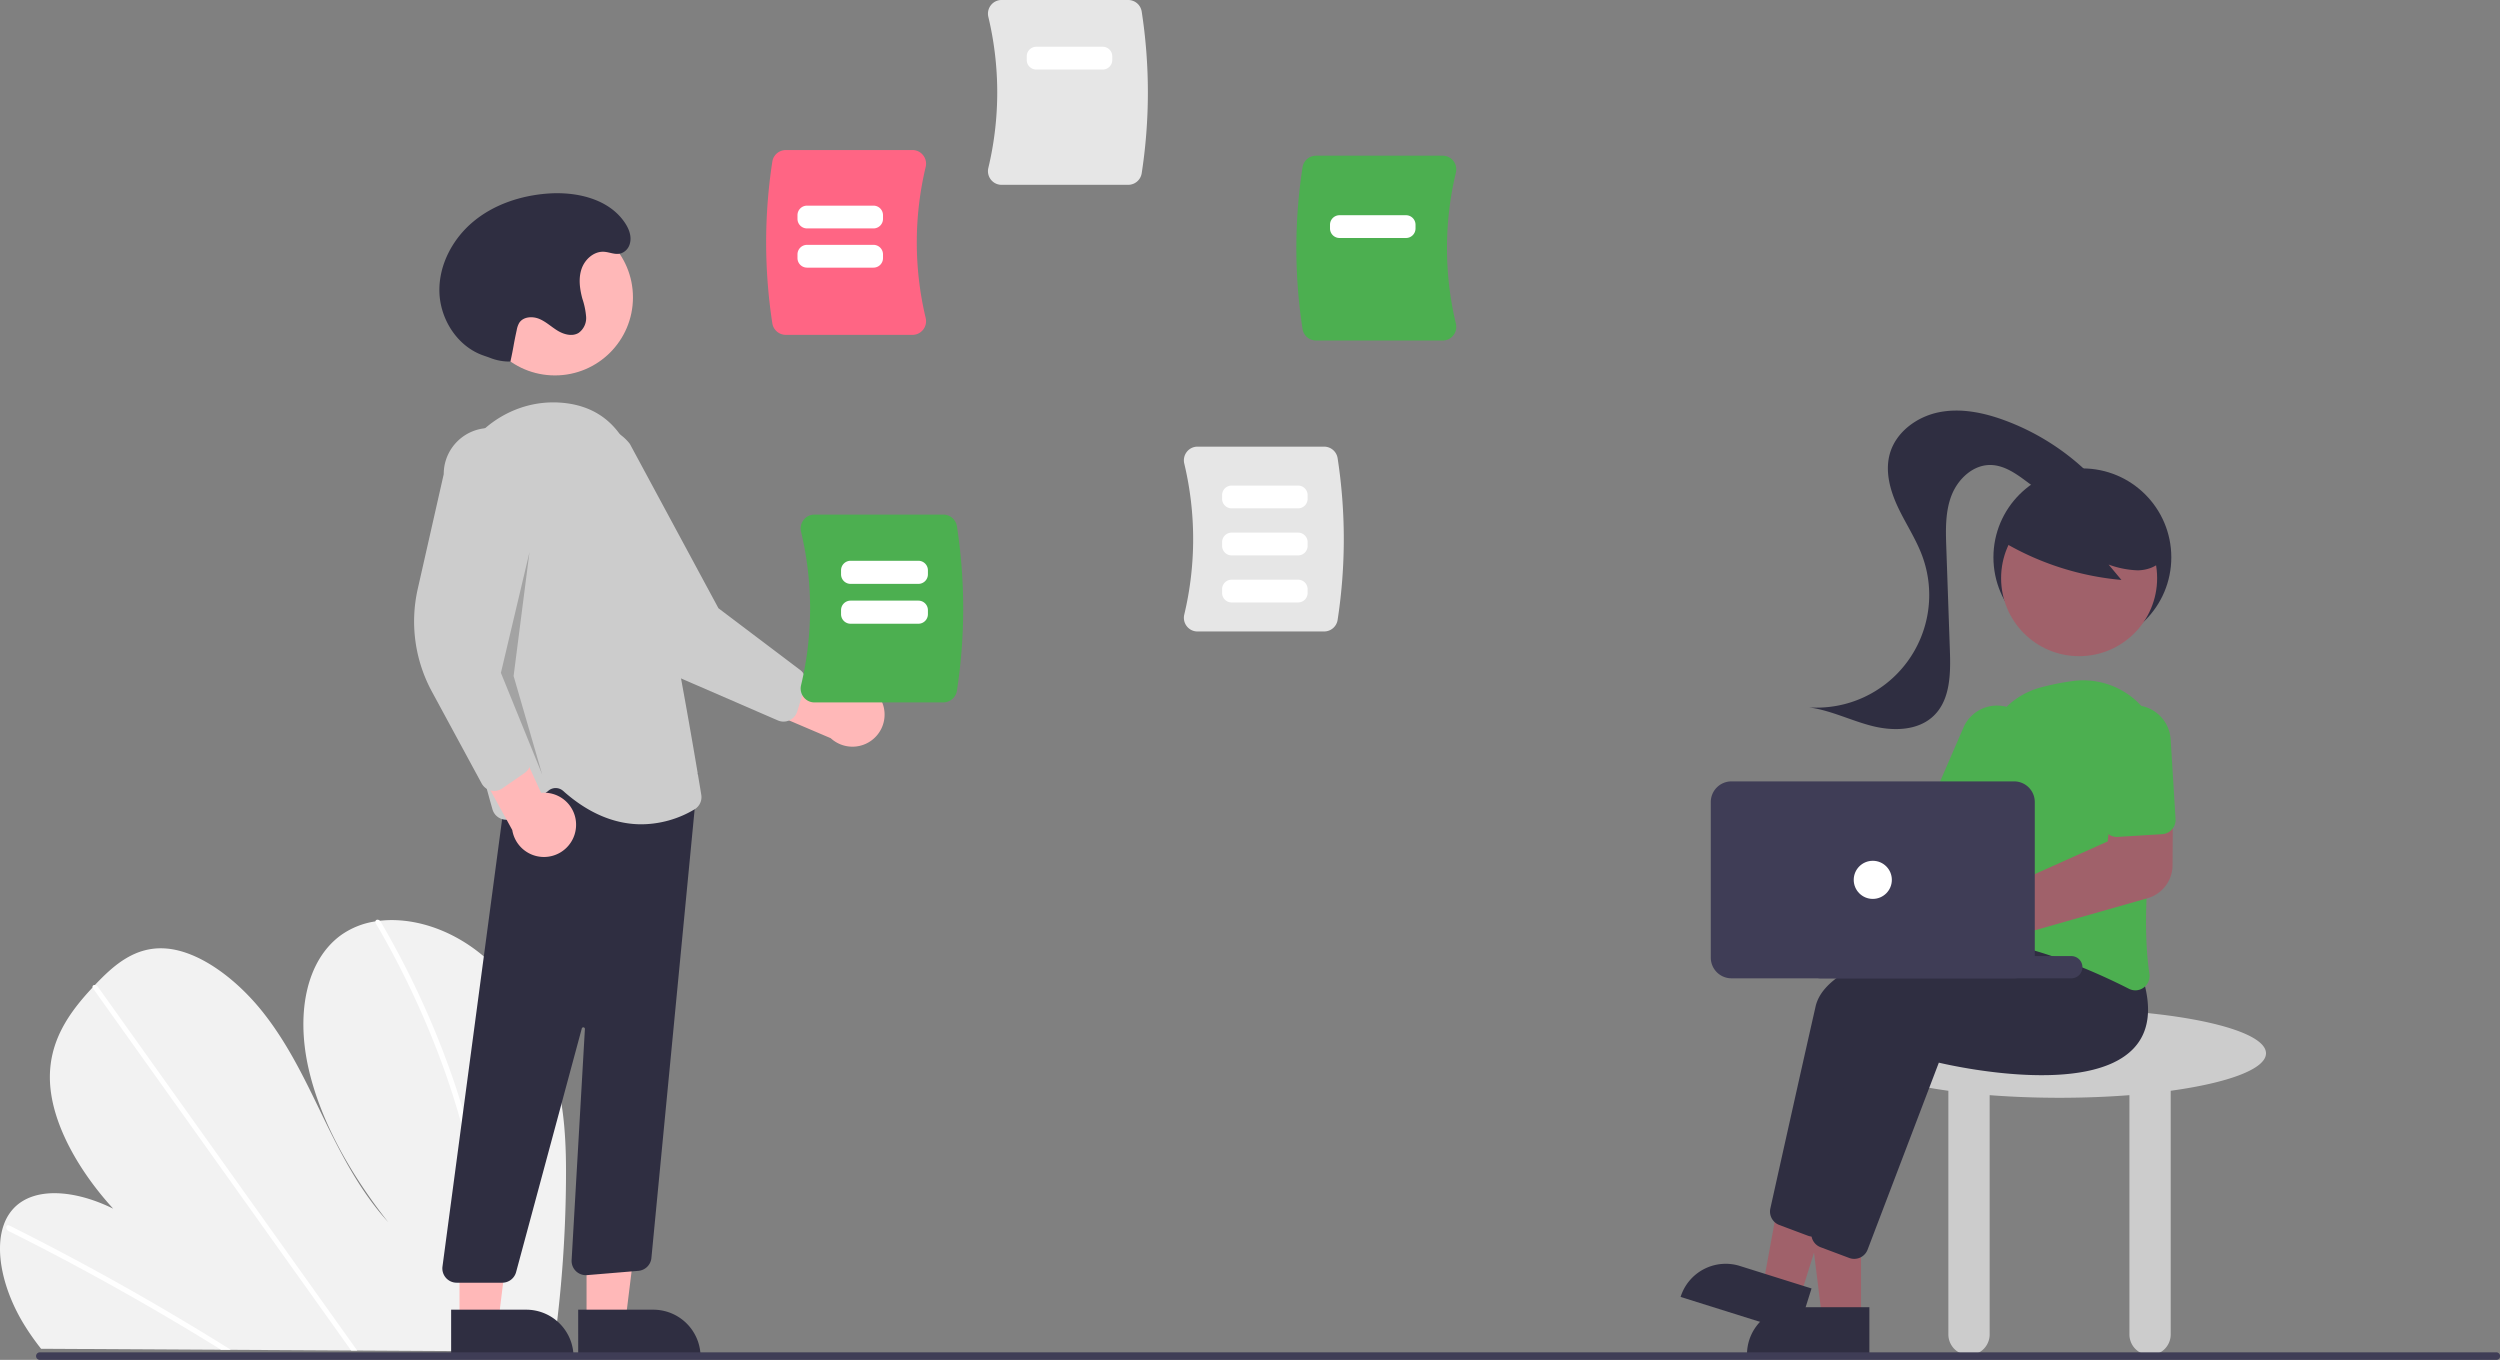 <svg id="a2525de1-ea14-4c9e-818b-1d269b9a5d3c" data-name="Layer 1" xmlns="http://www.w3.org/2000/svg" width="787.067" height="428.128" viewBox="0 0 787.067 428.128"><rect x="0" y="0" width="787.067" height="428.128" fill="#808080" stroke="none"/><path d="M384.646,608.214a400.444,400.444,0,0,1-3.775,51.455c-.083.599-.173,1.198-.256,1.796l-161.217-.901c-.473-.595-.939-1.197-1.391-1.806-1.505-2.016-2.916-4.089-4.211-6.233-6.224-10.331-9.074-22.427-6.218-30.773l.051-.13a14.644,14.644,0,0,1,2.858-4.966c6.511-7.329,19.674-6.107,31.62-.192-10.715-11.728-19.246-26.528-19.895-39.738-.636-12.885,6.102-22.09,13.41-29.912.24-.259.48-.51.719-.761.116-.129.24-.251.356-.381,5.702-5.961,12.349-11.838,21.97-11.127,10.552.781,22.251,9.619,30.454,19.919,8.203,10.292,13.654,21.984,19.179,33.394,5.532,11.403,11.518,23.098,20.395,32.845-12.024-15.209-21.719-32.513-25.3-49.343s-.429-32.993,10.287-40.92a25.064,25.064,0,0,1,10.979-4.43c.462-.077.932-.139,1.409-.194,9.92-1.129,21.765,2.302,31.842,10.503,11.098,9.03,18.793,22.417,22.621,35.125C384.362,584.153,384.77,596.387,384.646,608.214Z" transform="translate(-206.467 -235.936)" fill="#f2f2f2"/><path d="M279.168,660.898l-3.083-.017q-1.468-.918-2.95-1.814c-.612-.386-1.23-.758-1.85-1.137q-15.338-9.368-30.869-17.971-15.516-8.611-31.188-16.428a1.292,1.292,0,0,1-.743-1.477.372.372,0,0,1,.051-.108c.146-.274.471-.387.947-.154,1.282.643,2.57,1.285,3.852,1.942q15.715,7.951,31.295,16.696,15.569,8.741,30.961,18.253c.216.131.432.27.648.401C277.218,659.689,278.19,660.293,279.168,660.898Z" transform="translate(-206.467 -235.936)" fill="#fff"/><path d="M318.917,661.12l-1.906-.011c-.43-.602-.852-1.203-1.282-1.805q-15.152-21.248-30.299-42.497-24.804-34.787-49.592-69.573a1.228,1.228,0,0,1-.214-.42c-.141-.513.236-.815.719-.761a1.448,1.448,0,0,1,1.007.641q13.906,19.508,27.805,39.002,24.674,34.613,49.342,69.218c1.046,1.464,2.092,2.936,3.138,4.4C318.065,659.917,318.494,660.519,318.917,661.12Z" transform="translate(-206.467 -235.936)" fill="#fff"/><path d="M361.386,650.05c-.097,3.213-.31,6.374-.588,9.506q-.081.899-.162,1.797l-2-.011c.061-.599.122-1.198.176-1.797.423-4.525.723-9.101.763-13.802a192.539,192.539,0,0,0-3.79-38.81,241.645,241.645,0,0,0-11.74-40.321,276.902,276.902,0,0,0-19.208-39.893,1.065,1.065,0,0,1-.177-.709c.083-.57.841-.739,1.409-.194a1.655,1.655,0,0,1,.287.363q1.384,2.38,2.717,4.774a276.709,276.709,0,0,1,18.384,40.033,240.501,240.501,0,0,1,10.944,40.381A189.953,189.953,0,0,1,361.386,650.05Z" transform="translate(-206.467 -235.936)" fill="#fff"/><path d="M919.865,567.547c0-7.732-29.102-14-65-14s-65,6.268-65,14c0,4.955,11.964,9.306,30,11.794v76.706a6.5,6.5,0,0,0,13,0v-75.324c6.872.532,14.277.824,22,.824s15.128-.292,22-.824v75.324a6.5,6.5,0,0,0,13,0V579.341C907.901,576.853,919.865,572.502,919.865,567.547Z" transform="translate(-206.467 -235.936)" fill="#ccc"/><circle cx="655.586" cy="175.468" r="28" fill="#2f2e41"/><polygon points="585.905 415.034 573.645 415.034 567.813 367.746 585.907 367.746 585.905 415.034" fill="#a0616a"/><path d="M564.888,411.531h23.644a0,0,0,0,1,0,0v14.887a0,0,0,0,1,0,0H550.001a0,0,0,0,1,0,0v0A14.887,14.887,0,0,1,564.888,411.531Z" fill="#2f2e41"/><polygon points="566.768 408.192 555.07 404.521 563.662 357.656 580.926 363.073 566.768 408.192" fill="#a0616a"/><path d="M751.801,635.462h23.644a0,0,0,0,1,0,0v14.887a0,0,0,0,1,0,0H736.914a0,0,0,0,1,0,0v0A14.887,14.887,0,0,1,751.801,635.462Z" transform="translate(20.722 -432.854) rotate(17.423)" fill="#2f2e41"/><path d="M777.223,625.26a4.462,4.462,0,0,1-1.572-.286l-9.019-3.382a4.516,4.516,0,0,1-2.814-5.184c2.271-10.21,10.01-44.971,14.247-63.615,5.026-22.115,78.343-26.225,81.461-26.389l.256-.014,8.248,10.364c2.98,9.579,2.036,17.051-2.808,22.208-14.132,15.047-56.327,5.71-61.359,4.528L781.436,622.363A4.513,4.513,0,0,1,777.223,625.26Z" transform="translate(-206.467 -235.936)" fill="#2f2e41"/><path d="M790.223,632.26a4.462,4.462,0,0,1-1.572-.286l-9.019-3.382a4.516,4.516,0,0,1-2.814-5.184c2.271-10.21,10.01-44.971,14.247-63.615,5.026-22.115,78.343-26.225,81.461-26.389l.256-.014,8.248,10.364c2.98,9.579,2.036,17.051-2.808,22.208-14.132,15.046-56.327,5.71-61.359,4.528L794.436,629.363A4.513,4.513,0,0,1,790.223,632.26Z" transform="translate(-206.467 -235.936)" fill="#2f2e41"/><path d="M764.128,488.24a10.527,10.527,0,0,1,.885,1.402l49.32,5.196,7.1-9.734,16.091,8.794L823.579,517.52l-60.487-15.423a10.496,10.496,0,1,1,1.036-13.857Z" transform="translate(-206.467 -235.936)" fill="#a0616a"/><path d="M878.741,547.722a4.501,4.501,0,0,1-2.05-.501c-9.862-5.015-29.066-13.699-46.875-15.517a4.392,4.392,0,0,1-3.095-1.75,4.519,4.519,0,0,1-.834-3.511c1.607-8.896,5.293-31.547,4.818-49.701a24.596,24.596,0,0,1,18.582-24.468h0A79.866,79.866,0,0,1,859.201,450.321a24.795,24.795,0,0,1,27.559,28.762c-3.176,18.813-6.377,45.09-3.595,63.433a4.507,4.507,0,0,1-1.819,4.349A4.429,4.429,0,0,1,878.741,547.722Z" transform="translate(-206.467 -235.936)" fill="#4caf50"/><path d="M831.619,499.871a4.496,4.496,0,0,1-1.787-.373l-12.848-5.562a4.506,4.506,0,0,1-2.342-5.917l9.932-22.942a11.5,11.5,0,1,1,21.107,9.136L835.75,497.155a4.511,4.511,0,0,1-4.131,2.716Z" transform="translate(-206.467 -235.936)" fill="#4caf50"/><circle cx="654.562" cy="182.019" r="24.561" fill="#a0616a"/><path d="M836.026,405.888a88.59,88.59,0,0,0,38.326,12.628l-4.04-4.841a29.688,29.688,0,0,0,9.171,1.821c3.13-.049,6.41-1.254,8.186-3.832a9.342,9.342,0,0,0,.625-8.63,17.694,17.694,0,0,0-5.566-6.96,33.139,33.139,0,0,0-30.844-5.512,19.806,19.806,0,0,0-9.212,5.909c-2.328,2.872-6.811,5.432-5.619,8.932Z" transform="translate(-206.467 -235.936)" fill="#2f2e41"/><path d="M865.158,386.067a75.485,75.485,0,0,0-27.463-17.759c-6.639-2.459-13.865-3.979-20.805-2.582s-13.504,6.198-15.44,13.008c-1.583,5.568.052,11.564,2.509,16.806s5.738,10.102,7.725,15.54a35.468,35.468,0,0,1-35.689,47.562c6.819.914,13.105,4.119,19.771,5.825s14.533,1.59,19.486-3.185c5.241-5.052,5.346-13.267,5.092-20.542q-.565-16.222-1.13-32.445c-.192-5.515-.356-11.208,1.633-16.356s6.716-9.656,12.235-9.609c4.183.035,7.884,2.569,11.239,5.068s6.904,5.165,11.071,5.536,8.923-2.711,8.611-6.883" transform="translate(-206.467 -235.936)" fill="#2f2e41"/><path d="M819.736,541.413a11.004,11.004,0,1,1,4.242-21.164h0a10.567,10.567,0,0,1,1.312.665l44.741-20.087,1.257-12.134,19.286-.516-.128,20.202a10.88,10.88,0,0,1-7.861,10.343l-52.322,14.893a10.259,10.259,0,0,1-.359,1.019,11.045,11.045,0,0,1-10.167,6.78Z" transform="translate(-206.467 -235.936)" fill="#a0616a"/><path d="M888.939,498.08a4.496,4.496,0,0,1-1.762.476l-13.974.859a4.506,4.506,0,0,1-4.768-4.215l-1.534-24.953a11.5,11.5,0,1,1,22.956-1.412l1.534,24.953a4.511,4.511,0,0,1-2.453,4.292Z" transform="translate(-206.467 -235.936)" fill="#4caf50"/><path d="M779.57,536.936h79a3.5,3.5,0,0,1,3.5,3.5v0a3.5,3.5,0,0,1-3.5,3.5h-79a3.5,3.5,0,0,1-3.5-3.5v0A3.5,3.5,0,0,1,779.57,536.936Z" transform="translate(1431.673 844.936) rotate(180)" fill="#3f3d56"/><path d="M745.07,537.436v-49a6.507,6.507,0,0,1,6.5-6.5h89a6.507,6.507,0,0,1,6.5,6.5v49a6.507,6.507,0,0,1-6.5,6.5h-89A6.507,6.507,0,0,1,745.07,537.436Z" transform="translate(-206.467 -235.936)" fill="#3f3d56"/><circle cx="589.603" cy="277" r="6" fill="#fff"/><path d="M483.247,455.273a10.056,10.056,0,0,0-15.32-1.744l-31.754-16.39,1.974,18.464,29.852,12.734a10.11,10.11,0,0,0,15.249-13.064Z" transform="translate(-206.467 -235.936)" fill="#ffb8b8"/><path d="M455.027,462.706a4.505,4.505,0,0,1-3.669.039L421.196,449.661A46.373,46.373,0,0,1,397.734,426.963l-15.857-33.471a14.497,14.497,0,1,1,22.901-17.781l27.873,51.714,25.737,19.442a4.515,4.515,0,0,1,1.587,4.921l-2.526,8.159a4.506,4.506,0,0,1-1.524,2.211A4.455,4.455,0,0,1,455.027,462.706Z" transform="translate(-206.467 -235.936)" fill="#ccc"/><circle cx="174.712" cy="93.631" r="24.561" fill="#ffb8b8"/><polygon points="184.661 415.827 196.92 415.827 202.753 368.539 184.658 368.539 184.661 415.827" fill="#ffb8b8"/><path d="M388.5,648.26h38.531a0,0,0,0,1,0,0v14.887a0,0,0,0,1,0,0H403.387a14.887,14.887,0,0,1-14.887-14.887v0A0,0,0,0,1,388.5,648.26Z" transform="translate(609.095 1075.452) rotate(179.997)" fill="#2f2e41"/><polygon points="144.661 415.827 156.92 415.827 162.753 368.539 144.658 368.539 144.661 415.827" fill="#ffb8b8"/><path d="M348.5,648.26h38.531a0,0,0,0,1,0,0v14.887a0,0,0,0,1,0,0H363.387a14.887,14.887,0,0,1-14.887-14.887v0A0,0,0,0,1,348.5,648.26Z" transform="translate(529.095 1075.454) rotate(179.997)" fill="#2f2e41"/><path d="M346.847,638.228a4.499,4.499,0,0,1-1.075-3.559l21.465-160.985,53.329,9.057,5.691-3.415L411.539,632.07a4.512,4.512,0,0,1-4.096,3.964l-16.148,1.346a4.499,4.499,0,0,1-4.866-4.742l4.181-72.742a.5.5,0,0,0-.982-.16l-20.683,76.7a4.508,4.508,0,0,1-4.345,3.329h-14.367A4.498,4.498,0,0,1,346.847,638.228Z" transform="translate(-206.467 -235.936)" fill="#2f2e41"/><path d="M383.779,484.952a3.533,3.533,0,0,0-4.516-.188l-10.662,8.293a4.496,4.496,0,0,1-7.087-2.307c-5.23-18.315-17.078-64.418-14.159-96.866,1.655-18.393,17.537-32.371,35.405-31.198,12.216.814,20.252,7.861,23.886,20.944,8.923,32.122,18.728,91.044,20.603,102.53a4.48,4.48,0,0,1-2.136,4.589A32.939,32.939,0,0,1,408.42,495.447C401.301,495.447,392.765,492.968,383.779,484.952Z" transform="translate(-206.467 -235.936)" fill="#ccc"/><path d="M387.802,496.379a10.056,10.056,0,0,0-10.979-10.827l-14.872-32.493-9.842,15.747L367.741,497.248a10.11,10.11,0,0,0,20.061-.869Z" transform="translate(-206.467 -235.936)" fill="#ffb8b8"/><path d="M361.01,484.812a4.505,4.505,0,0,1-2.911-2.233l-15.659-28.909a46.373,46.373,0,0,1-4.454-32.339l8.178-36.123a14.497,14.497,0,1,1,28.993.142l-9.981,57.893,8.254,31.181a4.515,4.515,0,0,1-1.789,4.852l-7.023,4.861a4.506,4.506,0,0,1-2.564.8A4.455,4.455,0,0,1,361.01,484.812Z" transform="translate(-206.467 -235.936)" fill="#ccc"/><polygon points="166.697 173.828 157.697 211.828 170.697 243.828 161.697 212.828 166.697 173.828" opacity="0.2"/><path d="M367.163,349.764a16.538,16.538,0,0,1-6.388-1.156c-.894-.345-1.822-.628-2.715-.973-7.882-3.045-13.074-11.439-13.26-19.887s4.189-16.646,10.685-22.05,14.91-8.177,23.335-8.819c9.075-.691,19.294,1.61,24.365,9.168,1.35,2.012,2.294,4.453,1.494,6.882a4.403,4.403,0,0,1-1.241,1.906c-2.265,2.015-4.522.5-6.831.366-3.173-.184-6.023,2.385-7.048,5.394s-.573,6.322.254,9.391a23.46,23.46,0,0,1,1.182,5.71,5.741,5.741,0,0,1-2.379,5.055c-1.983,1.199-4.587.505-6.571-.692s-3.698-2.86-5.842-3.741-5.022-.685-6.27,1.267a6.935,6.935,0,0,0-.793,2.289c-1.118,5.095-.861,4.795-1.98,9.89Z" transform="translate(-206.467 -235.936)" fill="#2f2e41"/><path d="M580.115,433.115a4.32,4.32,0,0,1-.807-3.705,102.328,102.328,0,0,0-0-47.525,4.321,4.321,0,0,1,.808-3.705,4.248,4.248,0,0,1,3.355-1.626h39.872a4.302,4.302,0,0,1,4.237,3.606,167.487,167.487,0,0,1,0,50.975,4.302,4.302,0,0,1-4.237,3.606H583.47A4.248,4.248,0,0,1,580.115,433.115Z" transform="translate(-206.467 -235.936)" fill="#e6e6e6"/><path d="M518.434,292.497a4.318,4.318,0,0,1-.807-3.705,102.332,102.332,0,0,0,0-47.525,4.318,4.318,0,0,1,.807-3.705,4.247,4.247,0,0,1,3.355-1.626h39.873a4.303,4.303,0,0,1,4.237,3.606,167.487,167.487,0,0,1,0,50.975,4.303,4.303,0,0,1-4.237,3.606H521.789A4.247,4.247,0,0,1,518.434,292.497Z" transform="translate(-206.467 -235.936)" fill="#e6e6e6"/><path d="M616.545,339.535a167.487,167.487,0,0,1,0-50.975,4.302,4.302,0,0,1,4.237-3.606h39.873a4.247,4.247,0,0,1,3.355,1.626,4.319,4.319,0,0,1,.807,3.705,102.328,102.328,0,0,0-0,47.525,4.318,4.318,0,0,1-.807,3.705,4.247,4.247,0,0,1-3.355,1.626H620.782A4.302,4.302,0,0,1,616.545,339.535Z" transform="translate(-206.467 -235.936)" fill="#4caf50"/><path d="M449.622,337.755a167.506,167.506,0,0,1,0-50.975,4.303,4.303,0,0,1,4.237-3.606h39.873a4.247,4.247,0,0,1,3.355,1.626,4.319,4.319,0,0,1,.807,3.705,102.328,102.328,0,0,0-0,47.525,4.318,4.318,0,0,1-.807,3.705,4.247,4.247,0,0,1-3.355,1.626H453.86A4.303,4.303,0,0,1,449.622,337.755Z" transform="translate(-206.467 -235.936)" fill="#ff6584"/><path d="M459.484,455.426a4.391,4.391,0,0,1-.821-3.766,104.001,104.001,0,0,0-0-48.306,4.392,4.392,0,0,1,.821-3.766,4.318,4.318,0,0,1,3.41-1.652H503.422a4.373,4.373,0,0,1,4.307,3.665,170.238,170.238,0,0,1,0,51.813,4.373,4.373,0,0,1-4.307,3.665H462.895A4.318,4.318,0,0,1,459.484,455.426Z" transform="translate(-206.467 -235.936)" fill="#4caf50"/><path d="M219.049,664.064h773.294a1.191,1.191,0,1,0,0-2.381h-773.294a1.191,1.191,0,1,0,0,2.381Z" transform="translate(-206.467 -235.936)" fill="#3f3d56"/><path d="M495.601,419.758H474.252a3.003,3.003,0,0,1-3-3V415.484a3.003,3.003,0,0,1,3-3h21.349a3.003,3.003,0,0,1,3,3v1.274A3.003,3.003,0,0,1,495.601,419.758Z" transform="translate(-206.467 -235.936)" fill="#fff"/><path d="M495.601,432.305H474.252a3.003,3.003,0,0,1-3-3v-1.274a3.003,3.003,0,0,1,3-3h21.349a3.003,3.003,0,0,1,3,3v1.274A3.003,3.003,0,0,1,495.601,432.305Z" transform="translate(-206.467 -235.936)" fill="#fff"/><path d="M481.462,307.85H460.538a3.003,3.003,0,0,1-3-3v-1.172a3.003,3.003,0,0,1,3-3H481.462a3.003,3.003,0,0,1,3,3v1.172A3.003,3.003,0,0,1,481.462,307.85Z" transform="translate(-206.467 -235.936)" fill="#fff"/><path d="M615.141,395.98H594.218a3.003,3.003,0,0,1-3-3v-1.172a3.003,3.003,0,0,1,3-3h20.923a3.003,3.003,0,0,1,3,3v1.172A3.003,3.003,0,0,1,615.141,395.98Z" transform="translate(-206.467 -235.936)" fill="#fff"/><path d="M615.141,410.793H594.218a3.003,3.003,0,0,1-3-3v-1.172a3.003,3.003,0,0,1,3-3h20.923a3.003,3.003,0,0,1,3,3v1.172A3.003,3.003,0,0,1,615.141,410.793Z" transform="translate(-206.467 -235.936)" fill="#fff"/><path d="M615.141,425.607H594.218a3.003,3.003,0,0,1-3-3V421.434a3.003,3.003,0,0,1,3-3h20.923a3.003,3.003,0,0,1,3,3v1.172A3.003,3.003,0,0,1,615.141,425.607Z" transform="translate(-206.467 -235.936)" fill="#fff"/><path d="M481.462,320.195H460.538a3.003,3.003,0,0,1-3-3v-1.172a3.003,3.003,0,0,1,3-3H481.462a3.003,3.003,0,0,1,3,3v1.172A3.003,3.003,0,0,1,481.462,320.195Z" transform="translate(-206.467 -235.936)" fill="#fff"/><path d="M553.639,257.831H532.716a3.003,3.003,0,0,1-3-3v-1.172a3.003,3.003,0,0,1,3-3H553.639a3.003,3.003,0,0,1,3,3v1.172A3.003,3.003,0,0,1,553.639,257.831Z" transform="translate(-206.467 -235.936)" fill="#fff"/><path d="M649.113,310.865H628.189a3.003,3.003,0,0,1-3-3V306.692a3.003,3.003,0,0,1,3-3h20.924a3.003,3.003,0,0,1,3,3v1.172A3.003,3.003,0,0,1,649.113,310.865Z" transform="translate(-206.467 -235.936)" fill="#fff"/></svg>
